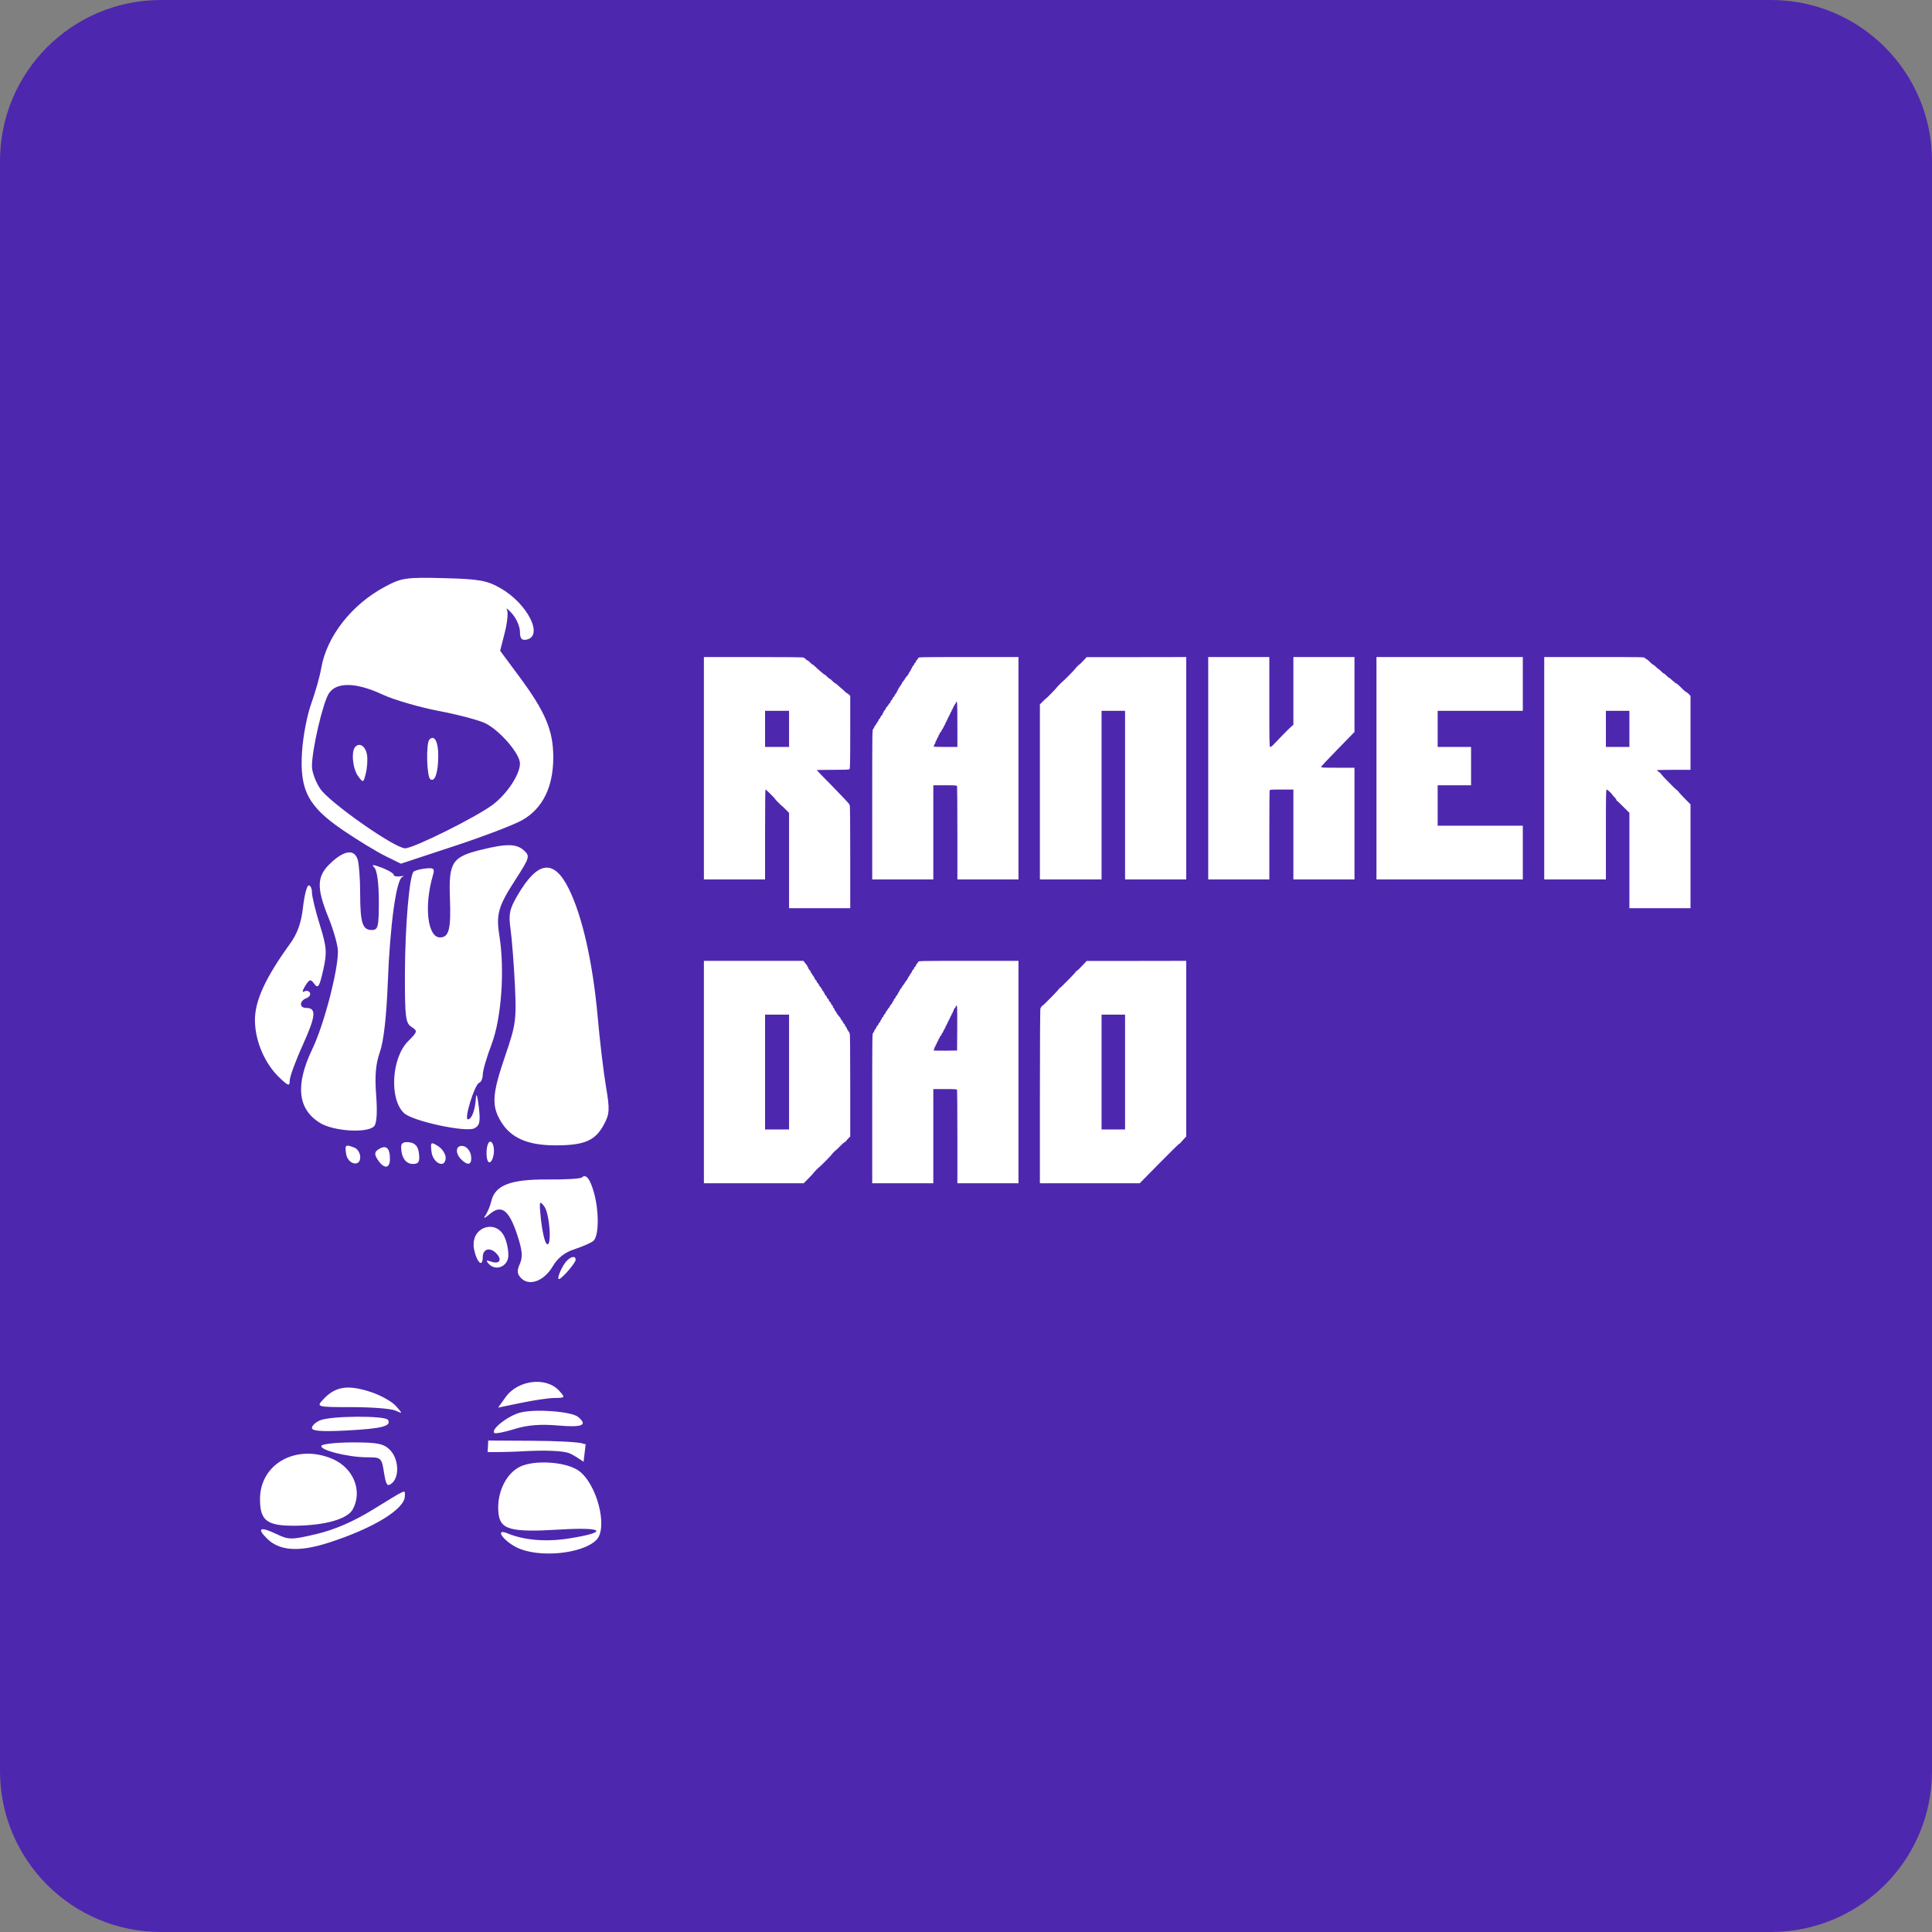 <svg width="24" height="24" viewBox="0 0 24 24" fill="none" xmlns="http://www.w3.org/2000/svg">
<rect x="0" y="0" width="24" height="24" fill="#808080" stroke="none"/>
<path d="M0 2C0 0.895 0.895 0 2 0H22C23.105 0 24 0.895 24 2V22C24 23.105 23.105 24 22 24H2C0.895 24 0 23.105 0 22V2Z" fill="#4E27AF"/>
<path fill-rule="evenodd" clip-rule="evenodd" d="M8.744 9.544V10.925H9.124H9.504V10.366C9.504 9.993 9.506 9.808 9.51 9.808C9.517 9.808 9.627 9.917 9.627 9.924C9.627 9.928 9.71 10.013 9.715 10.013C9.717 10.013 9.737 10.032 9.76 10.056L9.802 10.098V10.69V11.282H10.182H10.562V10.641C10.562 10.218 10.56 10 10.555 10C10.552 10 10.549 9.995 10.549 9.99C10.549 9.984 10.458 9.888 10.348 9.775C10.237 9.663 10.146 9.569 10.146 9.567C10.146 9.565 10.236 9.563 10.345 9.563C10.508 9.563 10.545 9.562 10.553 9.554C10.56 9.546 10.562 9.476 10.562 9.094V8.644L10.546 8.628C10.537 8.619 10.527 8.612 10.523 8.612C10.519 8.612 10.503 8.599 10.488 8.583C10.472 8.568 10.451 8.549 10.44 8.541C10.43 8.533 10.412 8.517 10.401 8.506C10.389 8.495 10.377 8.486 10.373 8.486C10.369 8.486 10.355 8.474 10.341 8.46C10.327 8.445 10.313 8.433 10.309 8.433C10.305 8.433 10.29 8.421 10.276 8.407C10.262 8.392 10.248 8.38 10.244 8.38C10.24 8.38 10.23 8.374 10.222 8.365C10.213 8.357 10.195 8.342 10.182 8.331C10.168 8.32 10.144 8.298 10.129 8.283C10.114 8.267 10.098 8.255 10.094 8.255C10.09 8.255 10.076 8.243 10.062 8.228C10.048 8.214 10.033 8.202 10.028 8.202C10.023 8.202 10.015 8.196 10.01 8.189C10.005 8.181 9.997 8.175 9.992 8.175C9.988 8.175 9.984 8.172 9.984 8.169C9.984 8.164 9.773 8.162 9.364 8.162H8.744V9.544ZM11.406 8.174C11.406 8.18 11.4 8.19 11.393 8.195C11.386 8.2 11.38 8.209 11.38 8.215C11.38 8.221 11.374 8.23 11.367 8.235C11.36 8.24 11.354 8.249 11.354 8.255C11.354 8.26 11.348 8.269 11.341 8.274C11.334 8.28 11.328 8.289 11.328 8.296C11.328 8.302 11.325 8.308 11.321 8.308C11.318 8.308 11.315 8.313 11.315 8.321C11.315 8.328 11.312 8.334 11.308 8.334C11.305 8.334 11.302 8.338 11.302 8.344C11.302 8.349 11.299 8.354 11.295 8.354C11.292 8.354 11.289 8.358 11.289 8.364C11.289 8.37 11.282 8.381 11.274 8.39C11.252 8.414 11.246 8.422 11.237 8.44C11.232 8.449 11.223 8.461 11.216 8.467C11.21 8.473 11.204 8.482 11.204 8.488C11.204 8.494 11.202 8.499 11.198 8.499C11.194 8.499 11.191 8.504 11.191 8.509C11.191 8.515 11.189 8.519 11.185 8.519C11.181 8.519 11.178 8.524 11.178 8.529C11.178 8.534 11.176 8.539 11.172 8.539C11.168 8.539 11.165 8.543 11.165 8.549C11.165 8.554 11.163 8.559 11.159 8.559C11.155 8.559 11.153 8.565 11.153 8.572C11.153 8.579 11.15 8.585 11.146 8.585C11.143 8.585 11.14 8.59 11.14 8.597C11.14 8.603 11.134 8.613 11.127 8.618C11.12 8.623 11.114 8.632 11.114 8.638C11.114 8.644 11.108 8.653 11.101 8.658C11.094 8.663 11.088 8.672 11.088 8.678C11.088 8.683 11.082 8.692 11.075 8.697C11.068 8.703 11.062 8.712 11.062 8.719C11.062 8.725 11.059 8.731 11.057 8.731C11.054 8.731 11.043 8.744 11.033 8.76C11.022 8.777 11.011 8.79 11.008 8.79C11.005 8.79 11.003 8.795 11.003 8.802C11.003 8.808 10.997 8.818 10.99 8.823C10.983 8.828 10.977 8.838 10.977 8.844C10.977 8.851 10.974 8.856 10.971 8.856C10.967 8.856 10.964 8.861 10.964 8.868C10.964 8.874 10.959 8.884 10.951 8.889C10.944 8.894 10.938 8.903 10.938 8.909C10.938 8.915 10.932 8.924 10.925 8.929C10.918 8.934 10.912 8.944 10.912 8.95C10.912 8.957 10.909 8.962 10.906 8.962C10.902 8.962 10.899 8.966 10.899 8.972C10.899 8.977 10.896 8.982 10.893 8.982C10.889 8.982 10.886 8.986 10.886 8.992C10.886 8.997 10.883 9.002 10.88 9.002C10.876 9.002 10.873 9.006 10.873 9.011C10.873 9.017 10.87 9.021 10.867 9.021C10.863 9.021 10.86 9.027 10.86 9.033C10.86 9.04 10.855 9.049 10.848 9.054C10.835 9.064 10.835 9.072 10.835 9.994V10.925H11.214H11.594V10.34V9.755H11.739C11.866 9.755 11.885 9.756 11.889 9.765C11.891 9.771 11.893 10.034 11.893 10.35V10.925H12.272H12.652V9.544V8.162H12.029C11.436 8.162 11.406 8.163 11.406 8.174ZM13.457 8.208C13.434 8.233 13.413 8.254 13.41 8.254C13.404 8.255 13.36 8.299 13.36 8.304C13.36 8.309 13.212 8.46 13.207 8.46C13.203 8.46 13.12 8.544 13.12 8.549C13.12 8.553 12.998 8.678 12.993 8.678C12.991 8.678 12.973 8.694 12.954 8.714L12.918 8.75V9.837V10.925H13.301H13.684V9.877V8.83H13.83H13.976V9.877V10.925H14.356H14.736V9.544V8.162L14.118 8.163L13.499 8.163L13.457 8.208ZM15.009 9.544V10.925H15.388H15.768V10.377C15.768 10.075 15.77 9.824 15.772 9.818C15.776 9.809 15.795 9.808 15.921 9.808H16.067V10.366V10.925H16.447H16.826V10.231V9.537H16.619C16.44 9.537 16.411 9.536 16.411 9.527C16.411 9.522 16.504 9.422 16.619 9.305L16.826 9.093V8.628V8.162H16.447H16.067V8.584V9.005L16.049 9.018C16.033 9.03 15.872 9.193 15.832 9.237C15.808 9.264 15.789 9.279 15.778 9.279C15.769 9.279 15.768 9.211 15.768 8.721V8.162H15.388H15.009V9.544ZM17.099 9.544V10.925H18.008H18.917V10.591V10.257H18.388H17.859V10.006V9.755H18.066H18.274V9.517V9.279H18.066H17.859V9.054V8.83H18.388H18.917V8.496V8.162H18.008H17.099V9.544ZM19.183 9.544V10.925H19.566H19.949V10.366C19.949 9.87 19.95 9.808 19.959 9.808C19.968 9.808 20.027 9.862 20.027 9.871C20.027 9.873 20.038 9.886 20.053 9.9C20.067 9.914 20.079 9.931 20.079 9.936C20.079 9.942 20.082 9.947 20.085 9.947C20.089 9.947 20.125 9.981 20.166 10.023L20.241 10.098V10.69V11.282H20.621H21V10.637V9.992L20.929 9.92C20.89 9.88 20.858 9.846 20.858 9.844C20.858 9.839 20.827 9.808 20.822 9.808C20.818 9.808 20.643 9.631 20.643 9.626C20.643 9.621 20.613 9.59 20.608 9.59C20.603 9.59 20.585 9.572 20.585 9.567C20.585 9.565 20.679 9.563 20.793 9.563H21V9.104V8.644L20.978 8.621C20.966 8.609 20.952 8.598 20.949 8.598C20.945 8.598 20.929 8.586 20.913 8.57C20.897 8.555 20.871 8.53 20.855 8.514C20.839 8.499 20.822 8.486 20.817 8.486C20.812 8.486 20.805 8.48 20.799 8.473C20.794 8.465 20.787 8.46 20.784 8.46C20.781 8.46 20.77 8.451 20.76 8.44C20.75 8.429 20.739 8.42 20.735 8.42C20.73 8.42 20.716 8.408 20.702 8.393C20.688 8.379 20.674 8.367 20.67 8.367C20.666 8.367 20.649 8.354 20.633 8.337C20.617 8.321 20.602 8.308 20.599 8.308C20.597 8.308 20.582 8.296 20.567 8.281C20.552 8.267 20.537 8.255 20.533 8.255C20.529 8.255 20.512 8.24 20.494 8.222C20.477 8.203 20.459 8.189 20.454 8.189C20.449 8.189 20.441 8.183 20.436 8.175C20.427 8.162 20.419 8.162 19.805 8.162H19.183V9.544ZM11.889 8.728C11.891 8.734 11.893 8.86 11.893 9.009V9.279H11.743C11.648 9.279 11.594 9.277 11.594 9.272C11.594 9.269 11.597 9.266 11.601 9.266C11.604 9.266 11.607 9.26 11.607 9.253C11.607 9.245 11.61 9.239 11.614 9.239C11.617 9.239 11.62 9.232 11.62 9.223C11.62 9.214 11.623 9.206 11.627 9.206C11.63 9.206 11.633 9.2 11.633 9.193C11.633 9.186 11.636 9.18 11.639 9.18C11.643 9.18 11.646 9.174 11.646 9.167C11.646 9.159 11.649 9.154 11.652 9.154C11.656 9.154 11.659 9.148 11.659 9.14C11.659 9.133 11.662 9.127 11.665 9.127C11.669 9.127 11.672 9.122 11.672 9.115C11.672 9.109 11.678 9.099 11.685 9.094C11.692 9.089 11.698 9.079 11.698 9.073C11.698 9.066 11.7 9.061 11.704 9.061C11.707 9.061 11.715 9.048 11.722 9.031C11.728 9.015 11.736 9.002 11.739 9.002C11.741 9.002 11.743 8.996 11.743 8.988C11.743 8.981 11.746 8.975 11.75 8.975C11.753 8.975 11.756 8.969 11.756 8.962C11.756 8.955 11.759 8.949 11.763 8.949C11.766 8.949 11.769 8.943 11.769 8.935C11.769 8.928 11.772 8.922 11.776 8.922C11.779 8.922 11.782 8.916 11.782 8.909C11.782 8.902 11.785 8.896 11.789 8.896C11.792 8.896 11.795 8.89 11.795 8.883C11.795 8.875 11.798 8.869 11.802 8.869C11.805 8.869 11.808 8.863 11.808 8.856C11.808 8.849 11.811 8.843 11.815 8.843C11.818 8.843 11.821 8.837 11.821 8.83C11.821 8.822 11.824 8.816 11.828 8.816C11.831 8.816 11.834 8.81 11.834 8.803C11.834 8.796 11.837 8.79 11.841 8.79C11.844 8.79 11.847 8.784 11.847 8.777C11.847 8.77 11.85 8.764 11.854 8.764C11.857 8.764 11.86 8.759 11.86 8.754C11.86 8.748 11.863 8.744 11.867 8.744C11.87 8.744 11.873 8.738 11.873 8.731C11.873 8.715 11.883 8.713 11.889 8.728ZM9.802 9.054V9.279H9.653H9.504V9.054V8.83H9.653H9.802V9.054ZM20.241 9.054V9.279H20.095H19.949V9.054V8.83H20.095H20.241V9.054ZM8.744 13.318V14.699H9.364H9.984L10.046 14.636C10.08 14.602 10.107 14.572 10.107 14.57C10.107 14.565 10.177 14.494 10.182 14.494C10.187 14.494 10.335 14.343 10.335 14.338C10.335 14.334 10.379 14.289 10.383 14.289C10.385 14.289 10.41 14.265 10.438 14.236C10.467 14.207 10.494 14.183 10.5 14.183C10.505 14.183 10.51 14.18 10.51 14.176C10.51 14.172 10.522 14.158 10.536 14.144L10.562 14.118V13.477C10.562 13.053 10.56 12.835 10.555 12.835C10.552 12.835 10.549 12.831 10.549 12.825C10.549 12.82 10.546 12.815 10.542 12.815C10.539 12.815 10.536 12.811 10.536 12.805C10.536 12.8 10.533 12.795 10.529 12.795C10.526 12.795 10.523 12.789 10.523 12.782C10.523 12.775 10.52 12.769 10.516 12.769C10.513 12.769 10.51 12.764 10.51 12.759C10.51 12.754 10.507 12.749 10.503 12.749C10.5 12.749 10.497 12.744 10.497 12.737C10.497 12.731 10.491 12.721 10.484 12.716C10.477 12.711 10.471 12.702 10.471 12.696C10.471 12.691 10.465 12.682 10.458 12.676C10.451 12.671 10.445 12.663 10.445 12.658C10.445 12.653 10.438 12.642 10.43 12.633C10.406 12.607 10.4 12.598 10.392 12.581C10.388 12.572 10.383 12.564 10.38 12.564C10.378 12.564 10.372 12.554 10.367 12.541C10.362 12.528 10.356 12.518 10.353 12.518C10.35 12.518 10.348 12.512 10.348 12.506C10.348 12.499 10.342 12.49 10.335 12.485C10.328 12.479 10.322 12.47 10.322 12.465C10.322 12.459 10.316 12.45 10.309 12.445C10.302 12.44 10.296 12.431 10.296 12.425C10.296 12.419 10.29 12.411 10.283 12.405C10.275 12.4 10.27 12.391 10.27 12.386C10.27 12.38 10.264 12.371 10.257 12.366C10.25 12.361 10.244 12.351 10.244 12.344C10.244 12.338 10.241 12.333 10.237 12.333C10.234 12.333 10.231 12.328 10.231 12.323C10.231 12.317 10.229 12.313 10.226 12.313C10.223 12.313 10.217 12.304 10.212 12.293C10.207 12.281 10.196 12.265 10.188 12.257C10.179 12.248 10.172 12.237 10.172 12.232C10.172 12.227 10.166 12.219 10.159 12.214C10.152 12.209 10.146 12.2 10.146 12.194C10.146 12.188 10.14 12.179 10.133 12.174C10.126 12.169 10.12 12.159 10.12 12.153C10.12 12.146 10.117 12.141 10.114 12.141C10.11 12.141 10.107 12.136 10.107 12.131C10.107 12.126 10.104 12.121 10.101 12.121C10.097 12.121 10.094 12.117 10.094 12.111C10.094 12.106 10.091 12.101 10.088 12.101C10.084 12.101 10.081 12.097 10.081 12.091C10.081 12.086 10.079 12.082 10.075 12.082C10.071 12.082 10.069 12.076 10.069 12.07C10.069 12.063 10.063 12.054 10.055 12.049C10.048 12.043 10.043 12.034 10.043 12.027C10.043 12.021 10.04 12.015 10.036 12.015C10.032 12.015 10.03 12.011 10.03 12.005C10.03 12 10.023 11.988 10.015 11.98C10.007 11.971 9.996 11.958 9.991 11.95L9.981 11.936H9.363H8.744V13.318ZM11.406 11.948C11.406 11.954 11.4 11.964 11.393 11.969C11.386 11.974 11.38 11.983 11.38 11.989C11.38 11.995 11.374 12.004 11.367 12.009C11.36 12.014 11.354 12.023 11.354 12.029C11.354 12.034 11.348 12.043 11.341 12.049C11.334 12.054 11.328 12.063 11.328 12.07C11.328 12.076 11.325 12.082 11.321 12.082C11.318 12.082 11.315 12.086 11.315 12.091C11.315 12.097 11.312 12.101 11.308 12.101C11.305 12.101 11.302 12.105 11.302 12.11C11.302 12.115 11.296 12.125 11.289 12.133C11.282 12.141 11.276 12.15 11.276 12.154C11.276 12.158 11.273 12.165 11.269 12.169C11.244 12.2 11.237 12.21 11.237 12.214C11.237 12.217 11.23 12.227 11.221 12.236C11.212 12.245 11.204 12.257 11.204 12.261C11.204 12.266 11.199 12.275 11.191 12.28C11.184 12.285 11.178 12.295 11.178 12.301C11.178 12.308 11.176 12.313 11.172 12.313C11.168 12.313 11.165 12.317 11.165 12.323C11.165 12.328 11.163 12.333 11.159 12.333C11.155 12.333 11.153 12.338 11.153 12.344C11.153 12.351 11.147 12.361 11.14 12.366C11.132 12.371 11.127 12.38 11.127 12.386C11.127 12.391 11.121 12.4 11.114 12.405C11.107 12.411 11.101 12.42 11.101 12.427C11.101 12.433 11.098 12.438 11.094 12.438C11.091 12.438 11.088 12.443 11.088 12.449C11.088 12.454 11.081 12.466 11.072 12.475C11.063 12.484 11.054 12.497 11.052 12.504C11.05 12.512 11.046 12.518 11.043 12.518C11.041 12.518 11.033 12.528 11.026 12.541C11.02 12.554 11.012 12.564 11.009 12.564C11.006 12.564 11.003 12.569 11.003 12.576C11.003 12.582 10.997 12.592 10.99 12.597C10.983 12.602 10.977 12.611 10.977 12.617C10.977 12.623 10.971 12.632 10.964 12.637C10.957 12.642 10.951 12.652 10.951 12.658C10.951 12.665 10.948 12.67 10.945 12.67C10.941 12.67 10.938 12.675 10.938 12.681C10.938 12.688 10.932 12.698 10.925 12.703C10.918 12.708 10.912 12.717 10.912 12.723C10.912 12.728 10.906 12.737 10.899 12.742C10.892 12.748 10.886 12.757 10.886 12.764C10.886 12.77 10.883 12.775 10.88 12.775C10.876 12.775 10.873 12.78 10.873 12.785C10.873 12.791 10.87 12.795 10.867 12.795C10.863 12.795 10.86 12.801 10.86 12.807C10.86 12.813 10.855 12.823 10.848 12.828C10.835 12.838 10.835 12.845 10.835 13.768V14.699H11.214H11.594V14.114V13.529H11.739C11.866 13.529 11.885 13.53 11.889 13.539C11.891 13.545 11.893 13.808 11.893 14.124V14.699H12.272H12.652V13.318V11.936H12.029C11.436 11.936 11.406 11.937 11.406 11.948ZM13.444 11.996C13.414 12.028 13.387 12.054 13.384 12.055C13.377 12.055 13.36 12.072 13.36 12.078C13.36 12.08 13.317 12.125 13.266 12.177C13.214 12.23 13.17 12.273 13.168 12.273C13.166 12.273 13.16 12.277 13.155 12.283C13.15 12.288 13.146 12.294 13.146 12.296C13.146 12.298 13.103 12.343 13.051 12.396C13 12.448 12.956 12.491 12.954 12.491C12.947 12.491 12.931 12.51 12.931 12.517C12.931 12.521 12.928 12.524 12.925 12.524C12.921 12.524 12.918 12.891 12.918 13.612V14.699H13.538H14.158L14.399 14.454C14.531 14.32 14.643 14.21 14.647 14.21C14.651 14.21 14.664 14.199 14.674 14.186C14.685 14.173 14.703 14.152 14.715 14.14L14.736 14.118V13.027V11.936L14.118 11.937L13.499 11.937L13.444 11.996ZM11.889 12.506C11.891 12.514 11.892 12.64 11.891 12.785L11.889 13.05L11.742 13.052C11.645 13.053 11.594 13.051 11.594 13.047C11.594 13.043 11.597 13.04 11.601 13.04C11.604 13.04 11.607 13.033 11.607 13.023C11.607 13.014 11.61 13.007 11.614 13.007C11.617 13.007 11.62 13.001 11.62 12.994C11.62 12.986 11.623 12.98 11.627 12.98C11.63 12.98 11.633 12.974 11.633 12.967C11.633 12.96 11.636 12.954 11.639 12.954C11.643 12.954 11.646 12.948 11.646 12.941C11.646 12.934 11.649 12.928 11.652 12.928C11.656 12.928 11.659 12.922 11.659 12.914C11.659 12.907 11.662 12.901 11.665 12.901C11.669 12.901 11.672 12.896 11.672 12.889C11.672 12.883 11.678 12.873 11.685 12.868C11.692 12.863 11.698 12.853 11.698 12.847C11.698 12.84 11.7 12.835 11.703 12.835C11.706 12.835 11.714 12.822 11.721 12.805C11.728 12.789 11.735 12.775 11.738 12.775C11.741 12.775 11.743 12.77 11.743 12.762C11.743 12.755 11.746 12.749 11.75 12.749C11.753 12.749 11.756 12.743 11.756 12.736C11.756 12.729 11.759 12.723 11.763 12.723C11.766 12.723 11.769 12.717 11.769 12.709C11.769 12.702 11.772 12.696 11.776 12.696C11.779 12.696 11.782 12.69 11.782 12.683C11.782 12.676 11.785 12.67 11.789 12.67C11.792 12.67 11.795 12.664 11.795 12.656C11.795 12.649 11.798 12.643 11.802 12.643C11.805 12.643 11.808 12.637 11.808 12.63C11.808 12.623 11.811 12.617 11.815 12.617C11.818 12.617 11.821 12.611 11.821 12.604C11.821 12.596 11.824 12.59 11.828 12.59C11.831 12.59 11.834 12.585 11.834 12.577C11.834 12.57 11.837 12.564 11.841 12.564C11.844 12.564 11.847 12.557 11.847 12.549C11.847 12.541 11.853 12.53 11.86 12.524C11.867 12.519 11.873 12.509 11.873 12.503C11.873 12.486 11.885 12.489 11.889 12.506ZM9.802 13.318V14.031H9.653H9.504V13.318V12.604H9.653H9.802V13.318ZM13.976 13.318V14.031H13.83H13.684V13.318V12.604H13.83H13.976V13.318Z" fill="white"/>
<path d="M6.459 7.37L6.644 7.647L6.736 7.993L6.459 8.039L6.367 7.901L6.321 8.131L6.69 8.593L6.921 8.962L6.967 9.377L6.921 9.7L6.736 10.115L6.505 10.369L6.782 10.599L7.174 11.014L7.336 11.568L7.497 12.375L7.589 13.229L7.636 13.782L7.589 13.967L7.336 14.336L7.52 15.097L7.382 15.604L6.921 15.996L6.159 16.089L5.86 15.604L5.929 15.097L5.675 14.843L4.96 14.797L4.799 16.873L5.052 17.473L5.006 17.726L5.098 18.072L6.044 18.303L6.09 17.426L6.505 16.942L6.851 17.081L7.243 17.403L7.29 17.819L7.243 18.211L7.52 18.534L7.682 19.11L7.082 19.41H6.367L4.522 19.479L3.507 19.318L3.207 19.179L3.138 18.81L3.276 18.303L3.553 18.072L3.853 17.98V17.657L3.991 17.357L4.314 17.081V16.758L4.061 14.243L3.645 13.667L3.322 13.298L3.161 12.906L3.092 12.606L3.322 12.052L3.645 11.522L3.784 11.014L4.061 10.691L4.407 10.484L4.014 10.184L3.738 9.884L3.691 9.561L3.738 9.077L3.876 8.593L4.014 7.993L4.36 7.555L4.845 7.163L5.444 7.07L6.067 7.163L6.459 7.37Z" fill="white"/>
<path fill-rule="evenodd" clip-rule="evenodd" d="M5.023 7.046C4.779 7.115 4.414 7.337 4.235 7.526C4.062 7.708 3.892 8.071 3.836 8.377C3.809 8.521 3.754 8.718 3.714 8.815C3.606 9.073 3.574 9.524 3.646 9.782C3.706 9.994 4.037 10.4 4.198 10.459C4.258 10.481 4.258 10.485 4.196 10.488C4.008 10.497 3.599 11.127 3.599 11.406C3.599 11.45 3.524 11.6 3.433 11.739C3.179 12.124 2.999 12.527 3 12.706C3.001 12.93 3.148 13.23 3.368 13.458C3.638 13.739 3.877 14.125 3.945 14.389C3.977 14.516 4.018 14.848 4.035 15.127C4.064 15.609 4.162 16.496 4.226 16.868C4.254 17.025 4.244 17.046 4.113 17.121C3.95 17.215 3.715 17.609 3.757 17.718C3.784 17.791 3.63 17.965 3.538 17.965C3.422 17.965 3.184 18.208 3.143 18.369C2.958 19.098 2.963 19.125 3.311 19.315C3.707 19.53 4.252 19.599 5.582 19.601C6.871 19.602 7.101 19.57 7.612 19.312C8.096 19.068 8.077 18.816 7.542 18.379C7.357 18.228 7.146 18.081 7.074 18.053C6.992 18.021 6.771 18.012 6.482 18.029C6.228 18.044 5.813 18.041 5.559 18.022L5.098 17.988L5.113 17.71C5.126 17.479 5.111 17.411 5.025 17.302C4.925 17.174 4.923 17.151 4.952 16.38C4.987 15.448 5.042 15.058 5.152 14.978C5.27 14.891 5.509 14.908 5.642 15.013C5.748 15.096 5.756 15.122 5.713 15.245C5.654 15.415 5.691 15.582 5.839 15.808C6.061 16.146 6.21 17.082 6.076 17.288C6.023 17.368 6.013 17.458 6.036 17.645L6.067 17.895L6.62 17.898C6.925 17.899 7.205 17.915 7.243 17.933C7.3 17.96 7.315 17.911 7.326 17.651L7.341 17.336L7.107 17.191L6.874 17.046V16.56V16.074L7.047 15.965C7.142 15.905 7.298 15.77 7.393 15.664C7.551 15.49 7.566 15.45 7.566 15.205C7.566 15.057 7.534 14.828 7.494 14.695C7.415 14.43 7.432 14.336 7.601 14.079C7.701 13.929 7.712 13.873 7.687 13.663C7.67 13.53 7.638 13.192 7.615 12.913C7.512 11.67 7.258 10.883 6.86 10.578C6.753 10.496 6.648 10.413 6.625 10.394C6.603 10.375 6.657 10.275 6.745 10.172C6.938 9.947 7.012 9.719 7.012 9.356C7.012 9.057 6.916 8.831 6.591 8.37L6.412 8.116L6.543 8.089C6.615 8.074 6.698 8.046 6.728 8.028C6.825 7.968 6.784 7.743 6.635 7.518C6.521 7.345 6.424 7.266 6.206 7.164C5.865 7.004 5.351 6.953 5.023 7.046ZM6.216 7.306C6.553 7.497 6.758 7.904 6.539 7.946C6.48 7.957 6.459 7.931 6.459 7.848C6.459 7.785 6.416 7.685 6.363 7.625C6.31 7.565 6.281 7.543 6.298 7.576C6.314 7.608 6.302 7.736 6.27 7.86L6.213 8.084L6.45 8.404C6.774 8.841 6.872 9.072 6.873 9.404C6.874 9.774 6.743 10.042 6.489 10.187C6.383 10.247 6.001 10.393 5.638 10.512L4.98 10.729L4.785 10.633C4.678 10.58 4.445 10.438 4.268 10.318C3.828 10.02 3.721 9.818 3.752 9.338C3.764 9.148 3.816 8.878 3.867 8.739C3.917 8.599 3.973 8.403 3.99 8.302C4.058 7.905 4.369 7.508 4.785 7.287C4.989 7.178 5.045 7.17 5.513 7.182C5.95 7.193 6.048 7.21 6.216 7.306ZM4.086 8.613C4.011 8.727 3.875 9.311 3.875 9.519C3.875 9.59 3.922 9.716 3.979 9.8C4.097 9.972 4.904 10.538 5.033 10.538C5.138 10.538 5.923 10.147 6.123 9.995C6.3 9.861 6.459 9.62 6.459 9.484C6.459 9.365 6.216 9.081 6.034 8.987C5.96 8.949 5.698 8.879 5.452 8.832C5.207 8.785 4.891 8.693 4.752 8.628C4.426 8.475 4.179 8.47 4.086 8.613ZM5.444 9.383C5.444 9.594 5.404 9.717 5.347 9.681C5.3 9.652 5.29 9.231 5.335 9.186C5.396 9.125 5.444 9.211 5.444 9.383ZM4.56 9.381C4.568 9.439 4.561 9.541 4.544 9.608C4.515 9.726 4.511 9.727 4.448 9.641C4.38 9.547 4.36 9.33 4.415 9.276C4.47 9.22 4.544 9.273 4.56 9.381ZM6.509 10.565C6.585 10.634 6.58 10.653 6.408 10.92C6.187 11.261 6.16 11.356 6.205 11.636C6.271 12.056 6.228 12.648 6.109 12.966C6.047 13.128 5.997 13.301 5.997 13.349C5.997 13.397 5.977 13.443 5.952 13.451C5.896 13.471 5.762 13.905 5.812 13.905C5.86 13.905 5.903 13.79 5.912 13.636C5.916 13.568 5.932 13.617 5.947 13.744C5.97 13.934 5.96 13.982 5.893 14.016C5.79 14.07 5.131 13.929 5.021 13.829C4.834 13.66 4.862 13.142 5.07 12.934C5.187 12.817 5.19 12.806 5.112 12.757C5.038 12.711 5.029 12.634 5.03 12.094C5.032 11.507 5.085 10.881 5.138 10.828C5.153 10.814 5.219 10.796 5.285 10.789C5.39 10.777 5.403 10.789 5.377 10.876C5.266 11.257 5.311 11.645 5.466 11.645C5.578 11.645 5.604 11.541 5.589 11.151C5.573 10.71 5.617 10.643 5.986 10.554C6.296 10.478 6.417 10.481 6.509 10.565ZM4.446 10.688C4.461 10.745 4.474 10.93 4.474 11.099C4.475 11.466 4.503 11.553 4.618 11.553C4.697 11.553 4.706 11.515 4.706 11.193C4.706 10.977 4.684 10.811 4.651 10.778C4.61 10.737 4.632 10.737 4.743 10.779C4.824 10.81 4.89 10.849 4.89 10.866C4.89 10.884 4.927 10.893 4.971 10.886C5.015 10.879 5.029 10.882 5 10.892C4.923 10.92 4.845 11.482 4.817 12.213C4.801 12.629 4.765 12.941 4.719 13.069C4.667 13.215 4.654 13.366 4.673 13.606C4.689 13.823 4.68 13.959 4.646 13.992C4.56 14.079 4.146 14.053 3.978 13.951C3.697 13.78 3.665 13.479 3.881 13.029C4.024 12.73 4.198 12.066 4.198 11.819C4.198 11.748 4.146 11.561 4.083 11.405C3.928 11.023 3.933 10.884 4.111 10.718C4.283 10.557 4.408 10.546 4.446 10.688ZM7.068 11.045C7.235 11.384 7.365 11.963 7.425 12.636C7.452 12.941 7.499 13.332 7.529 13.506C7.576 13.785 7.573 13.839 7.5 13.973C7.394 14.17 7.258 14.228 6.902 14.228C6.557 14.228 6.348 14.138 6.224 13.934C6.103 13.736 6.113 13.591 6.277 13.112C6.408 12.731 6.417 12.667 6.396 12.23C6.383 11.972 6.359 11.662 6.342 11.541C6.316 11.355 6.329 11.292 6.432 11.117C6.682 10.69 6.882 10.667 7.068 11.045ZM3.875 11.086C3.875 11.134 3.919 11.316 3.973 11.489C4.059 11.767 4.064 11.832 4.015 12.05C3.969 12.255 3.951 12.285 3.906 12.224C3.858 12.159 3.846 12.161 3.791 12.248C3.758 12.302 3.751 12.333 3.777 12.318C3.802 12.302 3.835 12.308 3.849 12.331C3.863 12.354 3.844 12.385 3.806 12.4C3.718 12.433 3.716 12.521 3.803 12.521C3.933 12.521 3.925 12.618 3.763 12.977C3.672 13.177 3.599 13.377 3.599 13.423C3.599 13.495 3.583 13.492 3.479 13.394C3.293 13.22 3.171 12.942 3.167 12.681C3.163 12.438 3.295 12.149 3.6 11.728C3.695 11.597 3.742 11.465 3.764 11.271C3.781 11.121 3.813 10.999 3.835 10.999C3.857 10.999 3.875 11.038 3.875 11.086ZM5.205 14.332C5.216 14.432 5.2 14.459 5.129 14.459C5.039 14.459 4.983 14.376 4.983 14.244C4.983 14.199 5.019 14.181 5.086 14.19C5.161 14.201 5.194 14.241 5.205 14.332ZM5.536 14.381C5.536 14.522 5.377 14.454 5.36 14.306C5.346 14.186 5.352 14.181 5.441 14.237C5.493 14.27 5.536 14.334 5.536 14.381ZM6.136 14.294C6.136 14.356 6.115 14.42 6.09 14.436C6.063 14.452 6.044 14.405 6.044 14.323C6.044 14.245 6.064 14.182 6.09 14.182C6.115 14.182 6.136 14.232 6.136 14.294ZM4.402 14.256C4.442 14.271 4.475 14.325 4.475 14.375C4.475 14.503 4.318 14.464 4.299 14.331C4.283 14.22 4.291 14.213 4.402 14.256ZM4.844 14.396C4.844 14.524 4.766 14.525 4.686 14.397C4.649 14.337 4.653 14.307 4.704 14.276C4.796 14.218 4.844 14.259 4.844 14.396ZM5.851 14.355C5.867 14.469 5.816 14.489 5.73 14.403C5.647 14.321 5.663 14.219 5.755 14.237C5.8 14.245 5.843 14.299 5.851 14.355ZM7.379 14.818C7.444 15.053 7.44 15.36 7.37 15.416C7.338 15.441 7.232 15.487 7.135 15.519C7.015 15.557 6.927 15.627 6.865 15.733C6.758 15.913 6.577 15.981 6.475 15.879C6.423 15.826 6.419 15.787 6.458 15.7C6.496 15.614 6.489 15.532 6.425 15.339C6.323 15.029 6.228 14.958 6.082 15.083C6.023 15.133 5.999 15.143 6.026 15.104C6.054 15.066 6.089 14.983 6.104 14.919C6.151 14.723 6.343 14.649 6.797 14.652C7.019 14.654 7.213 14.643 7.228 14.627C7.278 14.577 7.331 14.644 7.379 14.818ZM6.72 15.151C6.735 15.29 6.765 15.424 6.788 15.448C6.858 15.524 6.832 15.081 6.761 14.986C6.7 14.905 6.696 14.921 6.72 15.151ZM6.272 15.377C6.303 15.451 6.321 15.559 6.313 15.619C6.295 15.74 6.154 15.789 6.073 15.702C6.033 15.658 6.038 15.65 6.097 15.671C6.198 15.707 6.24 15.659 6.176 15.582C6.099 15.488 5.997 15.507 5.997 15.615C5.997 15.753 5.922 15.684 5.888 15.514C5.834 15.247 6.169 15.127 6.272 15.377ZM7.151 15.649C7.151 15.689 6.977 15.889 6.943 15.889C6.913 15.889 6.977 15.736 7.033 15.671C7.089 15.607 7.151 15.595 7.151 15.649ZM6.947 17.277C7.023 17.361 7.021 17.365 6.893 17.366C6.819 17.366 6.63 17.394 6.473 17.427L6.188 17.486L6.28 17.357C6.433 17.141 6.786 17.099 6.947 17.277ZM4.624 17.298C4.74 17.338 4.873 17.414 4.92 17.468C5.004 17.563 5.004 17.564 4.913 17.523C4.863 17.499 4.62 17.48 4.375 17.48C3.942 17.48 3.93 17.477 4.006 17.394C4.163 17.219 4.32 17.195 4.624 17.298ZM7.182 17.602C7.305 17.705 7.235 17.734 6.932 17.708C6.714 17.689 6.551 17.702 6.392 17.752C6.266 17.791 6.153 17.813 6.14 17.8C6.095 17.755 6.313 17.585 6.465 17.547C6.654 17.499 7.099 17.534 7.182 17.602ZM4.819 17.638C4.867 17.716 4.745 17.747 4.307 17.77C3.996 17.786 3.875 17.777 3.875 17.739C3.875 17.709 3.922 17.666 3.979 17.643C4.117 17.587 4.785 17.584 4.819 17.638ZM4.844 18.011C4.952 18.119 4.966 18.344 4.868 18.425C4.811 18.472 4.796 18.452 4.77 18.292C4.741 18.108 4.735 18.103 4.559 18.103C4.322 18.103 3.962 18.011 3.994 17.959C4.008 17.937 4.184 17.918 4.386 17.918C4.69 17.918 4.767 17.934 4.844 18.011ZM4.125 18.121C4.389 18.232 4.507 18.517 4.383 18.748C4.319 18.869 4.044 18.948 3.676 18.953C3.316 18.957 3.23 18.893 3.23 18.622C3.23 18.185 3.677 17.934 4.125 18.121ZM7.179 18.263C7.411 18.416 7.56 18.979 7.408 19.13C7.233 19.306 6.681 19.357 6.415 19.221C6.244 19.134 6.145 18.982 6.302 19.047C6.509 19.133 6.776 19.156 7.058 19.113C7.566 19.034 7.511 18.967 6.966 19C6.334 19.038 6.21 19.004 6.191 18.785C6.17 18.54 6.289 18.297 6.468 18.216C6.65 18.134 7.019 18.159 7.179 18.263ZM5.029 18.585C5.029 18.747 4.636 18.986 4.079 19.165C3.71 19.283 3.47 19.266 3.315 19.111C3.187 18.983 3.232 18.96 3.431 19.055C3.589 19.13 3.617 19.13 3.933 19.056C4.156 19.003 4.39 18.902 4.637 18.75C5.07 18.484 5.029 18.502 5.029 18.585Z" fill="#4E27AF"/>
</svg>